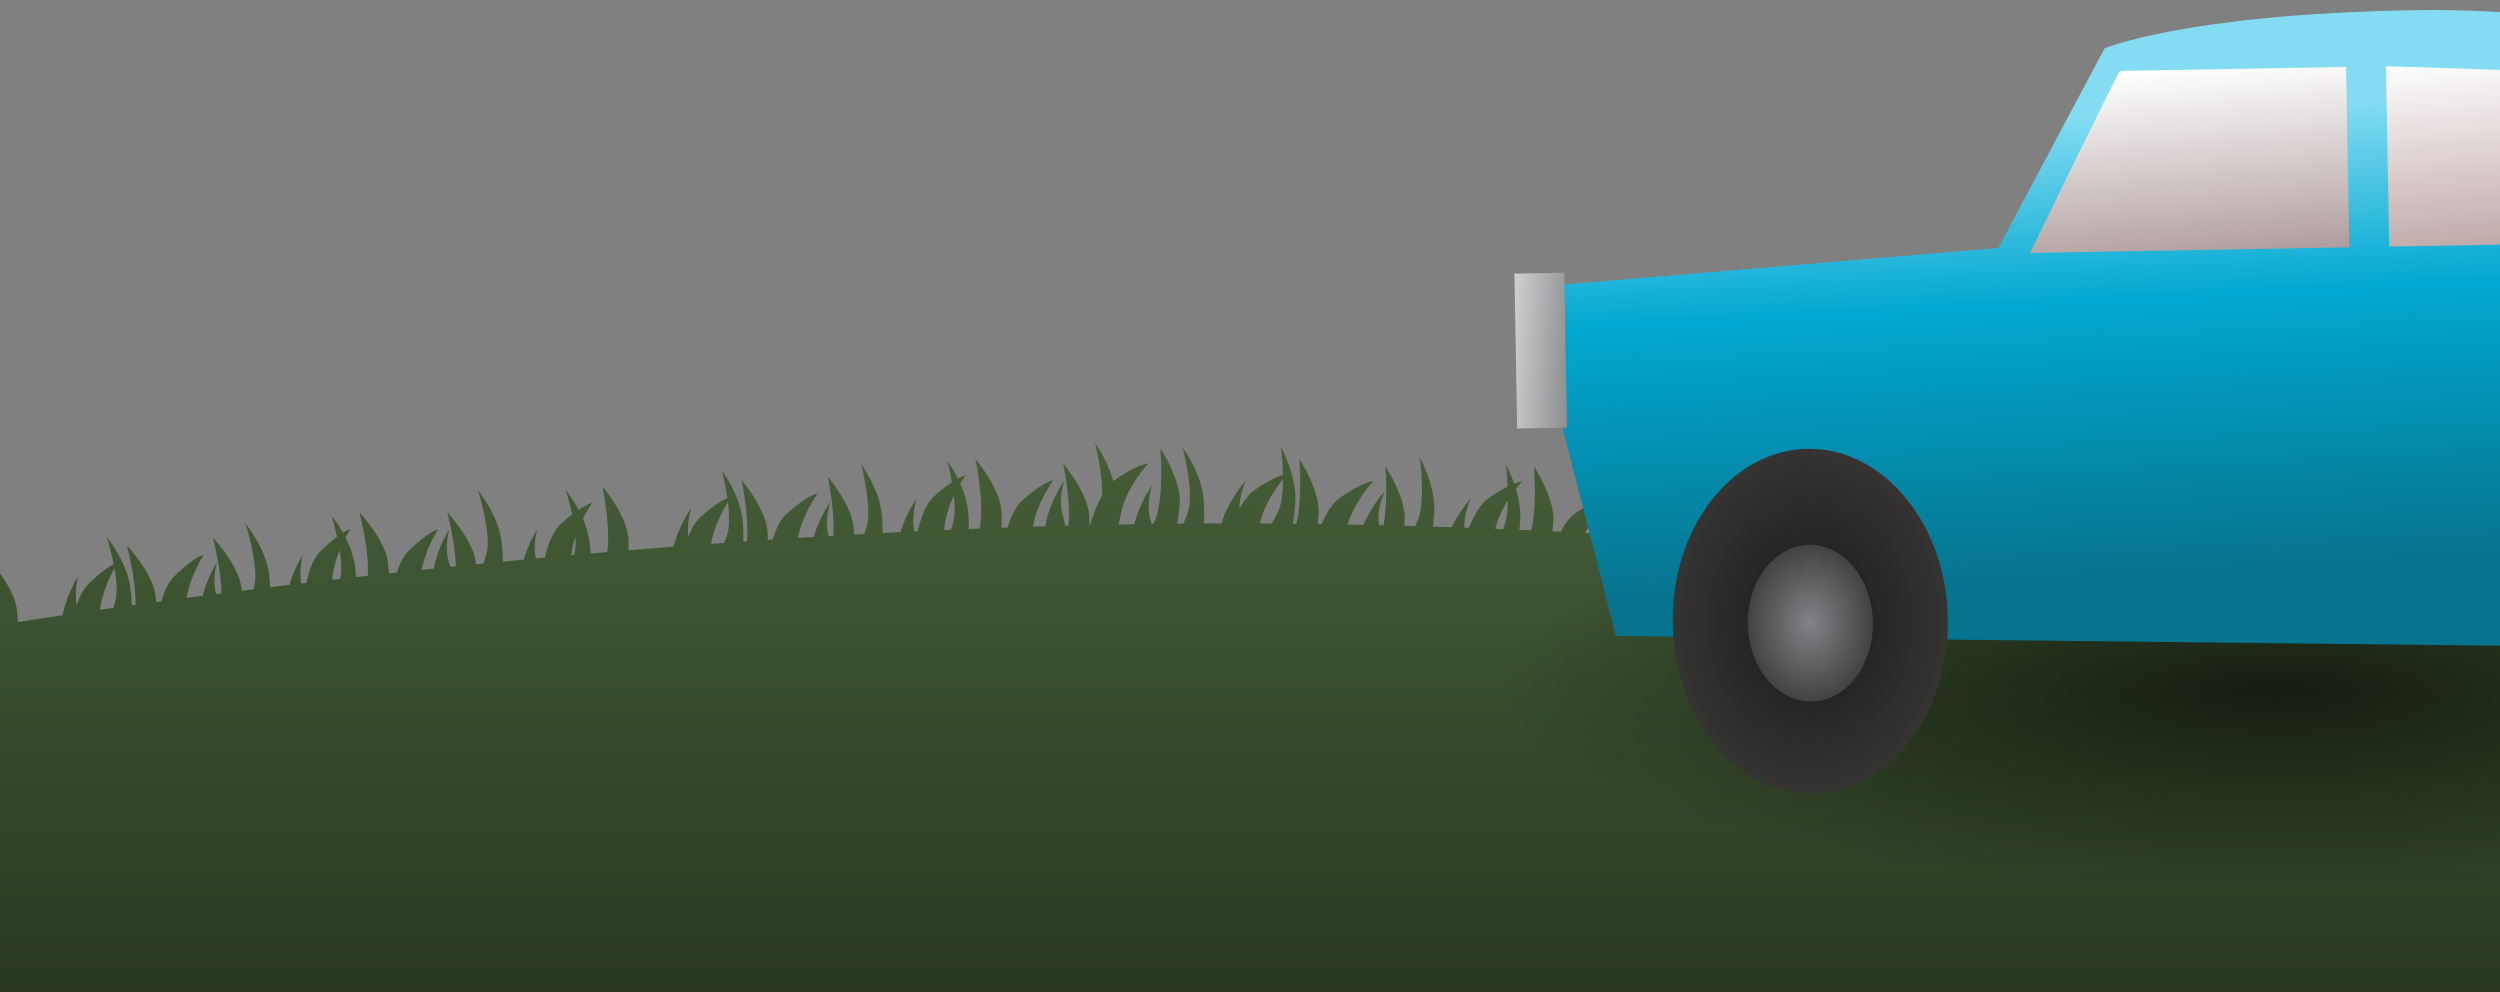 <svg xmlns="http://www.w3.org/2000/svg" xmlns:xlink="http://www.w3.org/1999/xlink" width="1280" height="508" viewBox="0 0 1280 508">
  <rect x="0" y="0" width="1280" height="508" fill="#808080" stroke="none"/>
  <defs>
    <clipPath id="clip-path">
      <rect id="Rectangle_22" data-name="Rectangle 22" width="1280" height="508" transform="translate(0 292)" fill="#fff" stroke="#707070" stroke-width="1"/>
    </clipPath>
    <linearGradient id="linear-gradient" x1="0.5" x2="0.5" y2="1" gradientUnits="objectBoundingBox">
      <stop offset="0" stop-color="#455e37"/>
      <stop offset="1" stop-color="#222e1a"/>
    </linearGradient>
    <radialGradient id="radial-gradient" cx="0.5" cy="0.5" r="0.5" gradientUnits="objectBoundingBox">
      <stop offset="0"/>
      <stop offset="1" stop-opacity="0"/>
    </radialGradient>
    <clipPath id="clip-path-2">
      <rect id="Rectangle_11" data-name="Rectangle 11" width="832.695" height="410.88" fill="none"/>
    </clipPath>
    <linearGradient id="linear-gradient-2" x1="0.342" y1="0.171" x2="0.43" y2="0.867" gradientUnits="objectBoundingBox">
      <stop offset="0" stop-color="#84dcf2"/>
      <stop offset="0.406" stop-color="#01a8d1"/>
      <stop offset="1" stop-color="#06748e"/>
    </linearGradient>
    <linearGradient id="linear-gradient-3" x1="0.5" x2="0.65" y2="1" gradientUnits="objectBoundingBox">
      <stop offset="0" stop-color="#fff"/>
      <stop offset="1" stop-color="#b19f9f"/>
    </linearGradient>
    <linearGradient id="linear-gradient-4" x1="0.159" y1="-0.049" x2="0.342" y2="0.961" gradientUnits="objectBoundingBox">
      <stop offset="0" stop-color="#fff"/>
      <stop offset="1" stop-color="#c2abab"/>
    </linearGradient>
    <radialGradient id="radial-gradient-2" cx="0.5" cy="0.5" r="0.5" gradientUnits="objectBoundingBox">
      <stop offset="0" stop-color="#1a1818"/>
      <stop offset="1" stop-color="#363333"/>
    </radialGradient>
    <radialGradient id="radial-gradient-3" cx="0.5" cy="0.5" r="0.5" gradientUnits="objectBoundingBox">
      <stop offset="0" stop-color="#818386"/>
      <stop offset="1" stop-color="#414243"/>
    </radialGradient>
    <linearGradient id="linear-gradient-5" x1="-0.397" y1="0.299" x2="1.559" y2="0.823" gradientUnits="objectBoundingBox">
      <stop offset="0" stop-color="#e0e1e3"/>
      <stop offset="1" stop-color="#707172"/>
    </linearGradient>
  </defs>
  <g id="Mask_Group_2" data-name="Mask Group 2" transform="translate(0 -292)" clip-path="url(#clip-path)">
    <g id="Group_36" data-name="Group 36">
      <path id="Union_2" data-name="Union 2" d="M1460.343,356.107V134.456L1425.01,119.44s-.667-30,9.333-40,15.333-11.334,15.333-11.334-8.666,13.334-9.333,26.667,0,24.666,0,24.666,16-12,18-24.666-4-35.334-4-35.334,13.333,14,14.667,26c.207,1.865.349,3.971.443,6.2,5.409-.856,13.135-2.054,22.965-3.519.158-.893.354-1.789.591-2.679a68.674,68.674,0,0,1,7.333-17.333s-2.116,7.936-.693,14.853c1.345-4.238,3.183-8.009,5.693-10.519,6.332-6.333,10.794-9.19,13.215-10.434a138.532,138.532,0,0,0-3.548-13.9s10,12,12,25.333a86.944,86.944,0,0,1,.795,9.588l1.939-.269c.227-12.838-4.4-30.318-4.4-30.318s13.333,14,14.667,26c.1.906.185,1.868.257,2.875l2.8-.38c1.381-5.032,3.382-9.6,6.277-12.495,10-10,15.333-11.333,15.333-11.333s-6.8,10.461-8.816,22.116c2.7-.357,5.433-.716,8.23-1.081a68.634,68.634,0,0,1,7.253-17.035s-2.391,8.967-.381,16.145l2.781-.358c-.2-12.6-4.4-28.454-4.4-28.454s13.333,14,14.666,26q.061.553.115,1.135c1.979-.248,3.966-.5,5.984-.749.234-.833.426-1.631.568-2.386,2-10.667-4.667-31.333-4.667-31.333s10,12,12,25.333c.334,2.23.557,4.721.7,7.323,3.226-.4,6.518-.8,9.834-1.2a68.367,68.367,0,0,1,6.8-15.461s-2.092,7.844-.718,14.731l2.569-.305c1.366-6.4,3.577-12.521,7.15-16.093a75.079,75.079,0,0,1,8.567-7.492c-1.373-6.107-2.9-10.841-2.9-10.841a64.9,64.9,0,0,1,5.912,8.816,15.841,15.841,0,0,1,3.754-1.817s-1.047,1.609-2.439,4.268a47.11,47.11,0,0,1,4.773,14.066c.284,1.891.486,3.968.626,6.143,1.987-.225,4.006-.453,6.018-.678.859-12.934-4.312-32.466-4.312-32.466s13.333,14,14.667,26c.178,1.6.309,3.388.4,5.274l4.145-.453c1.353-4.362,3.217-8.252,5.788-10.822,10-10,15.333-11.334,15.333-11.334a68.723,68.723,0,0,0-8.569,20.807c2.087-.222,4.179-.443,6.287-.663.163-.936.365-1.876.615-2.81a68.657,68.657,0,0,1,7.334-17.334s-2.667,10,0,17.334c.212.584.425,1.229.636,1.918l2.745-.282c-.364-12.457-4.382-27.636-4.382-27.636s13.333,14,14.667,26c.021.194.042.391.062.589l3.766-.375a38.489,38.489,0,0,0,1.839-6.214c2-10.667-4.667-31.334-4.667-31.334s10,12,12,25.333a93.12,93.12,0,0,1,.842,11.229c3.524-.342,7.092-.685,10.665-1.024a68.372,68.372,0,0,1,6.827-15.539s-2.137,8.016-.671,14.958l4.628-.43c1.692-6.973,4.335-13.834,8.454-17.542,2.022-1.822,3.856-3.331,5.5-4.582-1.447-6.842-3.241-12.4-3.241-12.4a65.968,65.968,0,0,1,6.578,10.027c4.687-3.092,7.071-3.557,7.071-3.557a68.165,68.165,0,0,0-4.859,8.113,43.637,43.637,0,0,1,3.209,10.75c.324,2.163.543,4.57.683,7.088,2.845-.249,5.688-.5,8.558-.741,1.876-12.821-2.478-33.621-2.478-33.621s12.582,14.678,13.286,26.732c.105,1.8.139,3.829.121,5.967q11.414-.949,23.068-1.859c.215-.952.473-1.907.778-2.852a68.7,68.7,0,0,1,8.231-16.926s-2.529,7.815-1.47,14.8c1.565-4.163,3.6-7.833,6.236-10.208,6.656-5.993,11.261-8.612,13.742-9.728a138.332,138.332,0,0,0-2.815-14.066s9.358,12.507,10.658,25.927a89.8,89.8,0,0,1,.275,10.424l1.9-.131c1.132-12.86-2.74-31.351-2.74-31.351s12.582,14.679,13.286,26.733c.07,1.21.109,2.517.121,3.892l2.454-.163c1.671-5.379,4.008-10.292,7.268-13.228,10.51-9.463,15.906-10.515,15.906-10.515s-7.89,10.848-10.233,22.907c2.68-.169,5.415-.339,8.107-.5q.161-.568.344-1.134a68.643,68.643,0,0,1,8.23-16.925s-3.186,9.847-.907,17.31c.028.094.057.187.085.284l2.315-.136c.823-12.784-2.827-30.211-2.827-30.211s12.583,14.678,13.286,26.732c.052.906.087,1.869.107,2.874,1.759-.1,3.51-.2,5.274-.292a33.043,33.043,0,0,0,1.381-4.231c2.555-10.547-3.02-31.534-3.02-31.534s9.358,12.506,10.658,25.926a85.981,85.981,0,0,1,.3,9.34c3.06-.16,6.083-.315,9.156-.468q.057-.18.114-.359a68.7,68.7,0,0,1,8.23-16.926s-3.079,9.514-1.02,16.926l1.52-.073c1.687-7.145,4.357-14.249,8.575-18.047a75.14,75.14,0,0,1,8.947-7.033c-1.052-6.17-2.329-10.979-2.329-10.979a64.954,64.954,0,0,1,5.443,9.115,15.829,15.829,0,0,1,3.844-1.619s-1.129,1.552-2.66,4.135a47.1,47.1,0,0,1,4.03,14.3,84.553,84.553,0,0,1,.3,8.975c1.843-.075,3.719-.15,5.566-.222l.022-.1c2.66-12.545-2.146-35.5-2.146-35.5s12.583,14.679,13.286,26.733c.145,2.487.155,5.392.078,8.438l3.118-.111c1.682-5.594,4.065-10.742,7.437-13.778,10.509-9.463,15.906-10.516,15.906-10.516s-8.31,11.427-10.406,23.861c2.131-.068,4.294-.134,6.429-.2a35.468,35.468,0,0,1,1.4-6.441,68.684,68.684,0,0,1,8.23-16.925s-3.186,9.847-.906,17.31c.484,1.586.946,3.593,1.374,5.771l1.691-.045c1.247-12.872-2.7-31.743-2.7-31.743s12.582,14.679,13.286,26.732c.085,1.457.123,3.057.125,4.746l.363-.009a73.738,73.738,0,0,1,6.107-15.175C2025.122,15.724,2020.945,0,2020.945,0a65.18,65.18,0,0,1,9.451,19.472q.425-.348.865-.655c11.585-8.112,17.068-8.5,17.068-8.5s-10.85,11.625-13.822,24.64c-.526,2.306-1,4.558-1.426,6.7,2.677-.05,5.379-.1,8.059-.14.223-1.013.493-2.029.819-3.035a68.646,68.646,0,0,1,8.231-16.925s-3.187,9.846-.907,17.309c.229.754.455,1.6.674,2.52l.786-.011a20.211,20.211,0,0,0,1.491-3.294c4.168-12.127,2.2-35.491,2.2-35.491s10.7,16.1,9.928,28.152c-.2,3.061-.672,6.727-1.275,10.494l3.116-.028a42.055,42.055,0,0,0,2.7-7.322c2.555-10.547-3.019-31.534-3.019-31.534s9.358,12.506,10.658,25.926a99.434,99.434,0,0,1,.2,12.861q4.536-.023,9.08-.031a35.586,35.586,0,0,1,2.173-6.2,68.655,68.655,0,0,1,10.232-15.8s-3.462,7.448-3.261,14.506c2.061-3.941,4.525-7.334,7.433-9.37,7.337-5.137,12.226-7.177,14.826-7.981a138.419,138.419,0,0,0-1.081-14.3s7.765,13.554,7.42,27.032a97.25,97.25,0,0,1-1.285,12.266l1.763.018c3.275-12.544,1.527-33.254,1.527-33.254s10.7,16.1,9.93,28.152c-.1,1.6-.283,3.374-.518,5.238l2.071.03c2.4-5.634,5.49-10.776,9.375-13.5,11.584-8.112,17.068-8.5,17.068-8.5s-9.535,10.215-13.177,22.216c2.733.051,5.441.105,8.172.163q.3-.748.645-1.485a68.671,68.671,0,0,1,10.231-15.8s-4.363,9.385-3.01,17.069c.021.127.044.257.066.39l2.3.054c2.375-12.587.878-30.335.878-30.335s10.7,16.1,9.927,28.151c-.05.782-.118,1.6-.2,2.456,1.848.05,3.706.1,5.554.155a31.428,31.428,0,0,0,1.562-3.423c3.822-10.157.845-31.667.845-31.667s7.764,13.554,7.419,27.032a82.217,82.217,0,0,1-.714,8.331c3.2.1,6.436.205,9.633.313a68.553,68.553,0,0,1,9.771-14.827s-3.644,7.838-3.238,15.054l2.311.083c2.485-6.291,5.8-12.221,10.078-15.215a75.164,75.164,0,0,1,9.739-5.89c-.292-6.252-.975-11.182-.975-11.182a64.91,64.91,0,0,1,4.293,9.711,15.834,15.834,0,0,1,4.012-1.139s-1.31,1.4-3.143,3.781a47.116,47.116,0,0,1,2.257,14.679c-.05,1.946-.216,4.069-.463,6.277,2.037.087,4.025.175,6.058.265,3.092-12.587,1.392-32.726,1.392-32.726s10.7,16.1,9.929,28.152c-.1,1.556-.272,3.268-.5,5.071l4.272.2c2.063-3.95,4.531-7.35,7.443-9.389,11.585-8.111,17.069-8.5,17.069-8.5a69.085,69.085,0,0,0-11.858,18.518q3.172.163,6.334.33.4-1.042.872-2.067a68.683,68.683,0,0,1,10.23-15.8s-4.362,9.385-3.009,17.07c.068.391.133.806.194,1.24l2.965.164c1.638-12.2.373-27.182.373-27.182s10.474,15.763,9.949,27.768l4.294.251a35.425,35.425,0,0,0,2.308-4.792c3.821-10.156.845-31.667.845-31.667s7.763,13.554,7.418,27.032a88.266,88.266,0,0,1-.941,10.006c3.739.229,7.479.462,11.2.7a67.931,67.931,0,0,1,8.727-12.774,39.111,39.111,0,0,0-3.256,13.126q10.227.664,20.338,1.366c3.807-10.168.835-31.64.835-31.64s7.763,13.554,7.418,27.032c-.042,1.617-.163,3.356-.345,5.164,213.069,15.147,381.529,41.772,381.529,41.772v263Zm51.209-270.784q3.285-.471,6.754-.962a34.854,34.854,0,0,0,1.371-4.92c.787-4.2.23-9.952-.734-15.381C1516.6,68.323,1512.587,76.648,1511.552,85.323Zm118.84-15.337c1.349-.157,2.695-.312,4.056-.468q.13-.552.229-1.078c.7-3.748.335-8.733-.437-13.621A51.154,51.154,0,0,0,1630.391,69.986Zm122.551-13.268q-.035.34-.069.68l1.385-.124q.251-.952.418-1.833a31.161,31.161,0,0,0,.262-7.661A42.412,42.412,0,0,0,1752.943,56.718Zm71.516-5.167c2.193-.161,4.4-.322,6.606-.481a36.85,36.85,0,0,0,1.905-5.512c1.006-4.153.751-9.926.073-15.4C1830.424,34.382,1825.849,42.742,1824.458,51.551ZM1943.938,42.7q-.093.9-.177,1.8l3.432-.149a31.971,31.971,0,0,0,1.2-3.75c.9-3.707.792-8.7.276-13.625A50.142,50.142,0,0,0,1943.938,42.7ZM2225.885,43.9l4.045.163q.293-.662.53-1.292c1.343-3.569,1.847-8.541,1.934-13.488A50.722,50.722,0,0,0,2225.885,43.9Zm-120.243-3.506q-.085.374-.168.745c1.954.009,3.917.021,5.872.033a44.011,44.011,0,0,0,3.951-7.538c1.5-4,1.956-9.76,1.949-15.275C2113.91,22.508,2107.767,31.1,2105.643,40.395Z" transform="translate(-1460.342 518.893)" fill="url(#linear-gradient)"/>
      <ellipse id="Ellipse_1" data-name="Ellipse 1" cx="402" cy="101.5" rx="402" ry="101.5" transform="translate(766 543)" opacity="0.63" fill="url(#radial-gradient)"/>
      <g id="Group_20" data-name="Group 20" transform="translate(770.653 292)">
        <g id="Group_14" data-name="Group 14" clip-path="url(#clip-path-2)">
          <path id="Path_9" data-name="Path 9" d="M643.838,40.345s-52.5-31.786-168.284-29.738-157.2,19.506-157.2,19.506l-54.4,102.219-40.535,3.4-133.5,11.2-67.45,5.658L68.117,330.945l738.076,8.2,32.083-186.724L687.863,122.171Z" transform="translate(-11.464 -5.363)" fill="url(#linear-gradient-2)"/>
          <path id="Path_10" data-name="Path 10" d="M710.448,69.95l1.633,92.351-163.459,2.89S593.908,72.011,594.664,72L710.448,69.95" transform="translate(-279.91 -35.689)" fill="url(#linear-gradient-3)"/>
          <path id="Path_11" data-name="Path 11" d="M920.734,69.212l1.633,92.351,170.271-3.011-28.751-84.765Z" transform="translate(-469.764 -35.312)" fill="url(#linear-gradient-4)"/>
          <path id="Path_12" data-name="Path 12" d="M1245.895,539.705c.859,48.716,33.086,87.65,71.977,86.962s69.717-40.737,68.855-89.453-33.086-87.649-71.977-86.962-69.717,40.736-68.855,89.452" transform="translate(-635.654 -229.717)" fill="#1a1818"/>
          <path id="Path_13" data-name="Path 13" d="M1324.337,591.273c.395,22.152,15.045,39.854,32.73,39.542s31.7-18.523,31.309-40.673-15.045-39.854-32.727-39.542-31.7,18.523-31.312,40.673" transform="translate(-675.68 -280.916)" fill="#818386"/>
          <path id="Path_14" data-name="Path 14" d="M175.175,558.638c.861,48.715,33.086,87.649,71.976,86.962s69.718-40.737,68.857-89.452-33.086-87.65-71.976-86.962-69.718,40.737-68.856,89.452" transform="translate(-89.366 -239.377)" fill="url(#radial-gradient-2)"/>
          <path id="Path_15" data-name="Path 15" d="M253.62,610.205c.392,22.152,15.044,39.855,32.727,39.542s31.7-18.523,31.309-40.674-15.044-39.854-32.727-39.542-31.7,18.523-31.309,40.673" transform="translate(-129.394 -290.576)" fill="url(#radial-gradient-3)"/>
          <rect id="Rectangle_10" data-name="Rectangle 10" width="25.524" height="79.34" transform="translate(4.734 140.092) rotate(-1.013)" fill="url(#linear-gradient-5)"/>
        </g>
      </g>
    </g>
  </g>
</svg>

